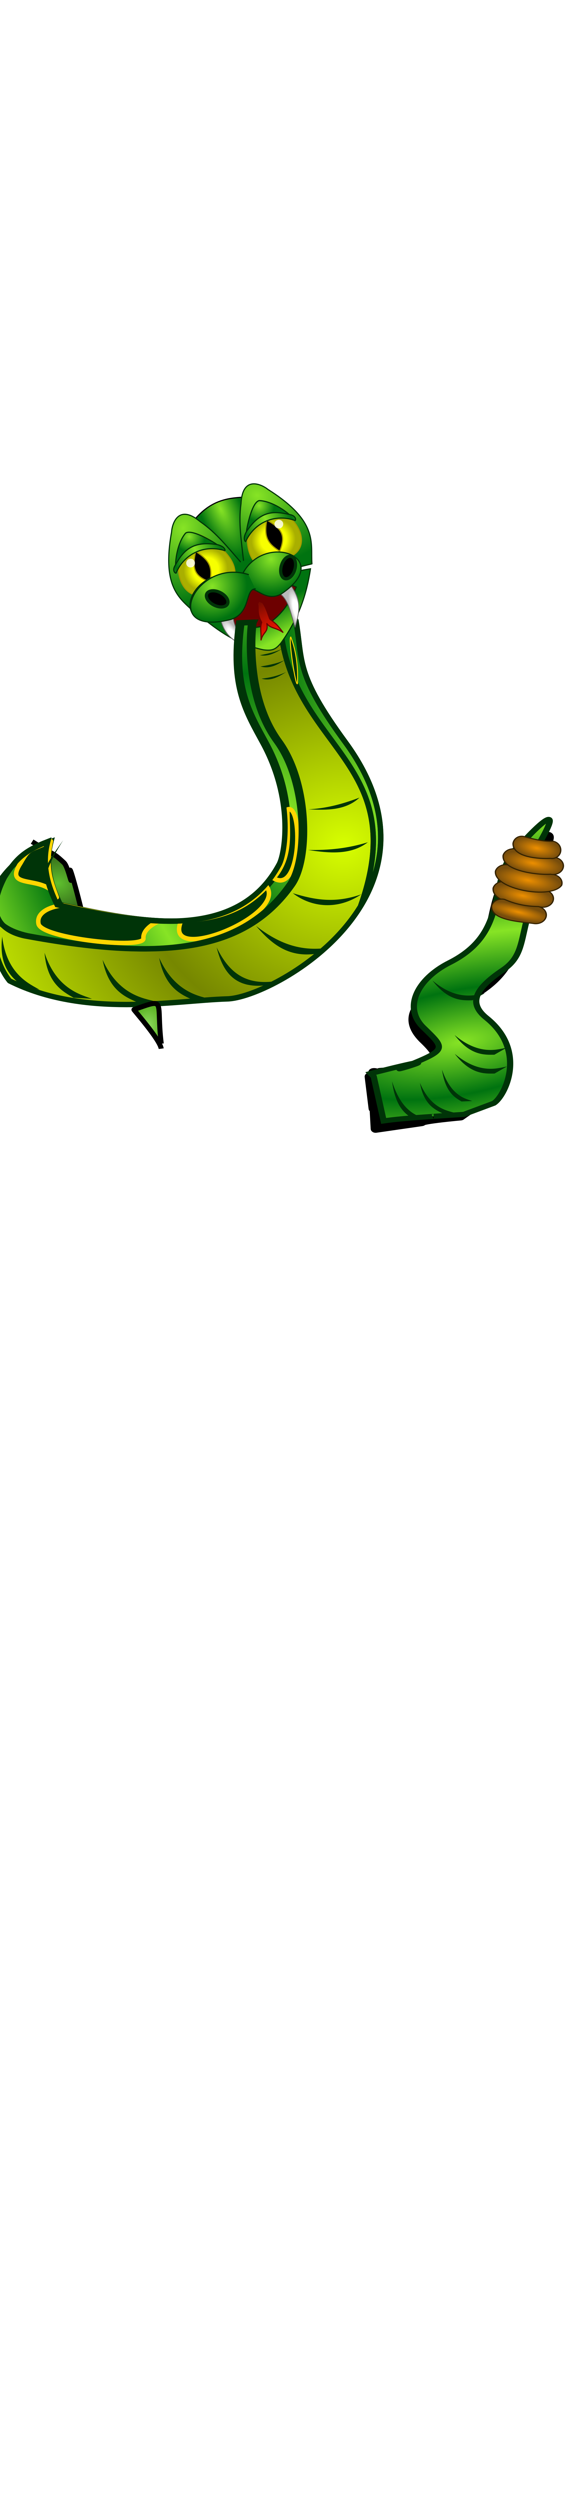 <svg id="female_pet19" class="pets" width="86" height="380" viewBox="202.715 584.407 113 380.048" preserveAspectRatio="xMidYMid meet" xmlns="http://www.w3.org/2000/svg"> <defs id="svgEditorDefs"> <path id="svgEditorClosePathDefs" class="lines" fill="black" style="stroke-width: 0px; stroke: none;"/> <radialGradient id="radialGradient4101" spreadMethod="reflect" gradientUnits="userSpaceOnUse" cy="207.82" cx="-550.14" gradientTransform="matrix(0.011, 0.039, -0.087, 0.023, 566.04, 668.486)" r="266.14"> <stop id="stop3774" style="stop-color:#87e425" offset="0"/> <stop id="stop3776" style="stop-color:#007310" offset="1"/> </radialGradient> <radialGradient id="radialGradient4117" gradientUnits="userSpaceOnUse" cy="170.74" cx="-2079.4" gradientTransform="matrix(1 0 0 .392 0 103.89)" r="70.03"> <stop id="stop4105" style="stop-color:#ed8f00" offset="0"/> <stop id="stop4107" style="stop-color:#774d0c" offset="1"/> </radialGradient> <radialGradient id="radialGradient4125" gradientUnits="userSpaceOnUse" cy="126.88" cx="-2078.6" gradientTransform="matrix(1 0 0 .382 0 78.403)" r="77.367"> <stop id="stop4105" style="stop-color:#ed8f00" offset="0"/> <stop id="stop4107" style="stop-color:#774d0c" offset="1"/> </radialGradient> <radialGradient id="radialGradient4109" gradientUnits="userSpaceOnUse" cy="216.69" cx="-2077.4" gradientTransform="matrix(1.197 .038 -.01 .308 410.92 228.84)" r="63.508"> <stop id="stop4105" style="stop-color:#ed8f00" offset="0"/> <stop id="stop4107" style="stop-color:#774d0c" offset="1"/> </radialGradient> <radialGradient id="radialGradient4133" gradientUnits="userSpaceOnUse" cy="-78.741" cx="-2079.8" gradientTransform="matrix(1 0 0 .397 0 -47.45)" r="70.03"> <stop id="stop4105" style="stop-color:#ed8f00" offset="0"/> <stop id="stop4107" style="stop-color:#774d0c" offset="1"/> </radialGradient> <radialGradient id="radialGradient4141" gradientUnits="userSpaceOnUse" cy="36.712" cx="-2081.5" gradientTransform="matrix(1 0 0 .499 0 18.405)" r="55.114"> <stop id="stop4105" style="stop-color:#ed8f00" offset="0"/> <stop id="stop4107" style="stop-color:#774d0c" offset="1"/> </radialGradient> <radialGradient id="radialGradient3920" spreadMethod="reflect" gradientUnits="userSpaceOnUse" cy="369.94" cx="-1004.2" gradientTransform="matrix(-0.077, -0.073, -0.083, 0.072, 163.004, 596.892)" r="372.56"> <stop id="stop3914" style="stop-color:#d7ff00" offset="0"/> <stop id="stop3916" style="stop-color:#768700" offset="1"/> </radialGradient> <linearGradient id="linearGradient4073" y2="265.38" gradientUnits="userSpaceOnUse" x2="-956.58" gradientTransform="matrix(0.107, 0, 0, -0.097, 382.119, 719.292)" y1="265.38" x1="-1148.5"> <stop id="stop-3" style="stop-color:#87e425" offset="0"/> <stop id="stop-4" style="stop-color:#007310" offset="1"/> </linearGradient> <radialGradient id="radialGradient3816" gradientUnits="userSpaceOnUse" cy="-264.99" cx="-916.83" gradientTransform="matrix(-0.246, 0.003, -0.006, -0.598, -1508.118, -339.779)" r="78.946"> <stop id="stop-1" style="stop-color:#87e425" offset="0"/> <stop id="stop-2" style="stop-color:#007310" offset="1"/> </radialGradient> <radialGradient id="radialGradient3808" gradientUnits="userSpaceOnUse" cy="-248.46" cx="-825.34" gradientTransform="matrix(-0.444, 0.44, -0.541, -0.545, -1745.269, 45.651)" r="97.536"> <stop id="stop-1" style="stop-color:#87e425" offset="0"/> <stop id="stop-2" style="stop-color:#007310" offset="1"/> </radialGradient> <radialGradient id="radialGradient3729" gradientUnits="userSpaceOnUse" cy="-181.48" cx="-822.48" gradientTransform="matrix(.808 .032 -.03 .763 -163.21 -13.245)" r="72.14"> <stop id="stop3723" style="stop-color:#f7ff00" offset="0"/> <stop id="stop3731" style="stop-color:#f7ff00" offset="0.58"/> <stop id="stop3725" style="stop-color:#a9af00" offset="1"/> </radialGradient> <filter id="filter-1" color-interpolation-filters="sRGB"> <feGaussianBlur id="feGaussianBlur-1" stdDeviation="0.708"/> </filter> <linearGradient id="linearGradient3862" y2="-16.033" gradientUnits="userSpaceOnUse" x2="-940.43" gradientTransform="matrix(0.358, 0, -0, 0.358, -952.748, -74.098)" y1="65.246" x1="-934.41"> <stop id="stop-1" style="stop-color:#87e425" offset="0"/> <stop id="stop-2" style="stop-color:#007310" offset="1"/> </linearGradient> <radialGradient id="radialGradient3878" gradientUnits="userSpaceOnUse" cy="10.32" cx="-1028.7" gradientTransform="matrix(-0.277, -0.033, -0.108, 0.899, -1537.563, -111.427)" r="22.495"> <stop id="stop3866" style="stop-color:#ffffff" offset="0"/> <stop id="stop3874" style="stop-color:#ffffff" offset="0.5"/> <stop id="stop3868" style="stop-color:#b9b9b9" offset="1"/> </radialGradient> <radialGradient id="radialGradient3872" gradientUnits="userSpaceOnUse" cy="10.32" cx="-1028.7" gradientTransform="matrix(0.277, -0.033, 0.108, 0.899, -1034.379, -111.427)" r="22.495"> <stop id="stop3866" style="stop-color:#ffffff" offset="0"/> <stop id="stop3874" style="stop-color:#ffffff" offset="0.5"/> <stop id="stop3868" style="stop-color:#b9b9b9" offset="1"/> </radialGradient> <radialGradient id="radialGradient3838" gradientUnits="userSpaceOnUse" cy="-248.46" cx="-825.34" gradientTransform="matrix(0.444, 0.44, 0.541, -0.545, -819.438, 45.651)" r="97.536"> <stop id="stop-1" style="stop-color:#87e425" offset="0"/> <stop id="stop-2" style="stop-color:#007310" offset="1"/> </radialGradient> <radialGradient id="radialGradient3850" gradientUnits="userSpaceOnUse" cy="-689.89" cx="-1016.8" gradientTransform="matrix(-0.003, 0.183, -0.183, -0.004, -1385.894, 61.167)" r="177.23"> <stop id="stop-1" style="stop-color:#87e425" offset="0"/> <stop id="stop-2" style="stop-color:#007310" offset="1"/> </radialGradient> <radialGradient id="radialGradient3792" gradientUnits="userSpaceOnUse" cy="-278.17" cx="-826.32" gradientTransform="matrix(-0.152, 0.164, -0.157, -0.146, -1415.871, -77.679)" r="66.758"> <stop id="stop-1" style="stop-color:#87e425" offset="0"/> <stop id="stop-2" style="stop-color:#007310" offset="1"/> </radialGradient> <radialGradient id="radialGradient3846" gradientUnits="userSpaceOnUse" cy="-184.75" cx="-944.99" gradientTransform="matrix(-0.185, 0.009, -0.008, -0.179, -1493.776, -145.581)" r="177.23"> <stop id="stop-1" style="stop-color:#87e425" offset="0"/> <stop id="stop-2" style="stop-color:#007310" offset="1"/> </radialGradient> <linearGradient id="linearGradient3800" y2="-238.64" spreadMethod="reflect" gradientUnits="userSpaceOnUse" x2="-755.67" gradientTransform="matrix(0.358, 0, 0, 0.358, -952.747, -74.099)" y1="-239.79" x1="-820.42"> <stop id="stop-1" style="stop-color:#87e425" offset="0"/> <stop id="stop-2" style="stop-color:#007310" offset="1"/> </linearGradient> <radialGradient id="radialGradient3822" gradientUnits="userSpaceOnUse" cy="-278.17" cx="-826.32" gradientTransform="matrix(0.152, 0.164, 0.157, -0.146, -1148.938, -77.679)" r="66.758"> <stop id="stop-1" style="stop-color:#87e425" offset="0"/> <stop id="stop-2" style="stop-color:#007310" offset="1"/> </radialGradient> <linearGradient id="linearGradient3824" y2="-238.64" spreadMethod="reflect" gradientUnits="userSpaceOnUse" x2="-755.67" gradientTransform="matrix(-0.358, 0, -0, 0.358, -1612.07, -74.099)" y1="-239.79" x1="-820.42"> <stop id="stop-1" style="stop-color:#87e425" offset="0"/> <stop id="stop-2" style="stop-color:#007310" offset="1"/> </linearGradient> <linearGradient id="linearGradient3786" y2="107.58" gradientUnits="userSpaceOnUse" x2="112.59" y1="144.24" x1="112.59" gradientTransform="matrix(1, 0, 0, 1, -1397.549, -198.609)"> <stop id="stop3782" style="stop-color:#ff1700" offset="0"/> <stop id="stop3784" style="stop-color:#700a00" offset="1"/> </linearGradient> <radialGradient id="radialGradient4053" spreadMethod="reflect" gradientUnits="userSpaceOnUse" cy="361.61" cx="-974.55" gradientTransform="matrix(0.053, -0.017, -0.035, -0.092, 269.76, 709.651)" r="294.09"> <stop id="stop-3" style="stop-color:#87e425" offset="0"/> <stop id="stop-4" style="stop-color:#007310" offset="1"/> </radialGradient> <radialGradient id="gradient-0" gradientUnits="userSpaceOnUse" cx="259.551" cy="741.482" r="6.174" gradientTransform="matrix(1.027, 0, 0, 0.885, -52.045, 44.814)"> <stop offset="0" style="stop-color: rgba(95, 192, 46, 1)"/> <stop offset="1" style="stop-color: rgba(54, 110, 26, 1)"/> </radialGradient> <radialGradient id="gradient-2" gradientUnits="userSpaceOnUse" cx="232.722" cy="728.53" r="2.76" gradientTransform="matrix(1.049, 0, -0.193, 1.434, 129.078, -314.699)"> <stop offset="0" style="stop-color: rgba(146, 222, 99, 1)"/> <stop offset="1" style="stop-color: rgba(93, 181, 38, 1)"/> </radialGradient> </defs> <rect id="svgEditorBackground" x="202.715" y="584.431" width="86.593" height="115.809" style="fill: none; stroke: none;"/> <path d="M 208.111 693.608 C 213.318 695.909 212.261 694.936 215.015 696.813 C 216.102 697.555 217.752 702.695 216.53 698.448 C 215.794 695.891 221.132 708.316 220.773 708.182 C 219.186 707.592 216.22 705.444 216.22 705.444" style="stroke: rgb(0, 0, 0); fill: url(#gradient-0);" transform="matrix(0.989, 0.149, -0.149, 0.989, 106.67, -24.106)"/> <g transform="matrix(1, 0, 0, 1, -1.014, -16.336)"> <rect id="rect-1" x="202.715" y="584.431" width="86.593" height="115.809" style="fill: none; stroke: none;"/> <g transform="matrix(0.067, 0, 0, 0.043, 204.613, 627.378)"/> <g transform="matrix(1.158, 0, 0, 0.955, -331.68, 126.792)"> <g id="g4347" style="stroke-linejoin:round;stroke:#000000;stroke-linecap:round;stroke-width:22.344;fill:#000000" transform="matrix(0.076, 0, 0, 0.076, 393.332, 707.585)"> <path id="path4227" style="stroke-linejoin:round;stroke:#000000;stroke-linecap:round;stroke-width:22.344;fill:#000000" d="M 1758.219 -649.526 C 1769.195 -650.917 1750.237 -653.527 1758.297 -648.871 C 1802.065 -623.584 1800.167 -574.645 1874.996 -605.881 C 1962.701 -648.874 1927.396 -721.608 1880.128 -777.455 C 1831.632 -832.006 1855.09 -864.131 1928.801 -909.141 C 2053.98 -985.574 2021.146 -1102.761 2064.431 -1196.291 C 2077.473 -1222.002 2088.439 -1234.688 2103.54 -1250.582 C 2112.254 -1262.422 2198.028 -1371.212 2128.939 -1229.526 C 2121.045 -1214.275 2119.784 -1189.866 2110.726 -1185.544 C 2092.891 -1128.905 2097.987 -1080.084 2087.535 -1029.034 C 2074.787 -966.76 2047.174 -928.824 2007.065 -896.104 C 1942.35 -843.314 1971.92 -797.129 2012.631 -757.514 C 2105.579 -667.077 2044.223 -603.34 2019.083 -584.36 L 1954.767 -529.641 C 1954.767 -529.641 1866.428 -520.129 1866.428 -514.009 L 1761.791 -495.681 L 1758.1 -576.336 L 1758.219 -649.526 Z"/> <path id="path4217" style="stroke-linejoin:round;stroke:#000000;stroke-linecap:round;stroke-width:22.344;fill:#000000" d="M 1771.726 -651.81 C 1842.303 -660.752 1728.928 -595.061 1817.538 -632.049 C 1905.243 -675.042 1921.188 -681.943 1873.919 -737.79 C 1825.423 -792.341 1845.86 -842.78 1919.571 -887.79 C 2044.751 -964.223 2011.917 -1081.411 2055.201 -1174.94 C 2068.243 -1200.651 2079.21 -1213.337 2094.31 -1229.231 C 2103.025 -1241.072 2188.798 -1349.861 2119.71 -1208.175 C 2111.816 -1192.924 2110.555 -1168.516 2101.496 -1164.193 C 2083.661 -1107.554 2088.757 -1058.734 2078.305 -1007.683 C 2065.557 -945.409 2037.944 -907.473 1997.835 -874.753 C 1933.12 -821.964 1973.791 -784.64 2003.402 -736.163 C 2063.119 -638.401 2065.803 -693.688 2049.726 -663.72 L 1978.764 -552.602 L 1907.578 -534.68 L 1807.165 -509.399 L 1784.889 -520.024 C 1784.889 -525.02 1757.01 -551.809 1757.01 -551.266 L 1753.202 -588.529 L 1748.04 -639.043 C 1774.31 -606.451 1771.726 -651.81 1771.726 -651.81 Z"/> </g> <path id="path2826" style="stroke:#003408;stroke-width:1.074;fill:url(#radialGradient4101)" d="M 526.374 658.359 C 544.381 652.84 526.125 659.467 532.888 656.644 C 539.582 653.363 539.193 653.122 535.585 648.86 C 531.884 644.697 534.366 638.611 539.991 635.176 C 549.545 629.342 547.039 620.399 550.342 613.26 C 551.338 611.298 552.175 610.33 553.327 609.116 C 553.992 608.213 560.539 599.91 555.266 610.723 C 554.663 611.887 554.567 613.75 553.876 614.08 C 552.515 618.403 554.056 622.688 553.259 626.584 C 552.286 631.337 552.253 634.233 549.192 636.73 C 544.253 640.759 543.282 643.725 546.389 646.748 C 553.483 653.65 549.561 663.127 547.642 664.575 L 542.48 666.907 L 537.278 667.313 C 537.79 667.313 532.33 667.637 528.616 668.275 L 526.899 658.996 L 526.374 658.359 Z"/> <g id="g3661" style="stroke-linejoin:round;stroke:#342200;stroke-linecap:round;stroke-width:3;fill:#856618" transform="matrix(0.074, 0.019, -0.019, 0.074, 709.762, 648.049)"> <path id="rect3649" style="stroke-linejoin:round;stroke:#342200;stroke-linecap:round;stroke-width:3;fill:url(#radialGradient4117)" d="M -2125.7 143.44 L -2033.173 143.44 C -2020.072 143.44 -2009.526 153.987 -2009.526 167.087 C -2009.526 180.188 -2020.073 190.734 -2033.173 190.734 C -2061.668 199.483 -2142.763 208.152 -2149.343 167.087 C -2149.343 153.986 -2138.796 143.44 -2125.696 143.44 L -2125.7 143.44 Z"/> <path id="rect3655" style="stroke-linejoin:round;stroke:#342200;stroke-linecap:round;stroke-width:3;fill:url(#radialGradient4125)" d="M -2132.2 97.445 L -2025 97.445 C -2011.903 97.445 -2001.359 107.989 -2001.359 121.086 C -2013.772 165.619 -2147.929 170.427 -2155.839 121.086 C -2155.839 107.989 -2145.295 97.445 -2132.198 97.445 L -2132.2 97.445 Z"/> <path id="rect3647" style="stroke-linejoin:round;stroke:#342200;stroke-linecap:round;stroke-width:3;fill:url(#radialGradient4109)" d="M -2116.9 190.72 C -2091.244 197.177 -2064.9 197.32 -2037.824 190.72 C -2024.608 190.72 -2013.968 201.36 -2013.968 214.576 C -2013.968 227.792 -2024.608 238.432 -2037.824 238.432 C -2066.829 240.916 -2134.344 254.545 -2140.754 214.576 C -2140.754 201.36 -2130.114 190.72 -2116.898 190.72 L -2116.9 190.72 Z"/> <path id="rect3659" style="stroke-linejoin:round;stroke:#342200;stroke-linecap:round;stroke-width:3;fill:url(#radialGradient4133)" transform="scale(1,-1)" d="M -2033.6 -98.326 C -2020.5 -98.326 -2009.953 -87.779 -2009.953 -74.679 C -2009.953 -61.578 -2020.5 -51.032 -2033.6 -51.032 L -2126.127 -51.032 C -2139.228 -51.032 -2149.774 -61.579 -2149.774 -74.679 C -2143.142 -116.616 -2062.397 -108.386 -2033.604 -98.326 L -2033.6 -98.326 Z"/> <path id="rect3657" style="stroke-linejoin:round;stroke:#342200;stroke-linecap:round;stroke-width:3;fill:url(#radialGradient4141)" d="M -2044.2 56.293 C -2032.78 55.666 -2024.954 44.695 -2026.652 31.695 C -2028.35 18.695 -2038.911 8.734 -2050.331 9.361 C -2067.983 14.771 -2086.079 15.313 -2118.659 13.113 C -2130.079 13.74 -2137.905 24.711 -2136.207 37.711 C -2126.845 75.615 -2066.354 63.704 -2044.201 56.293 L -2044.2 56.293 Z"/> </g> </g> <path id="path2820" style="stroke-linejoin: round; stroke: rgb(0, 52, 8); stroke-linecap: round; stroke-width: 1.074; fill: url(#radialGradient3920);" d="M 219.239 741.751 C 217.807 733.465 219.393 731.153 209.321 717.401 C 186.969 686.88 223.999 666.348 232.988 666.173 C 243.651 665.841 261.541 662.305 276.504 669.777 C 281.47 675.868 282.646 691.984 268.232 697.579 C 269.433 692.95 268.262 688.884 266.353 684.989 C 249.997 681.331 230.262 677.402 221.88 693.16 C 220.69 695.682 219.111 706.098 225.156 717.245 C 228.521 723.447 231.807 728.506 230.028 741.278 L 219.239 741.752 L 219.239 741.751 Z" transform="matrix(-1, 0, 0, -1, 482.145, 1406.801)"/> <path id="path3668" style="stroke: rgb(0, 52, 8); stroke-width: 1.074; fill: url(#linearGradient4073);" d="M 276.671 722.063 C 275.238 713.778 276.825 711.466 266.752 697.713 C 257.284 684.786 258.501 673.626 263.721 665.05 C 253.31 694.404 278.188 696.492 279.869 721.922 L 276.671 722.062 L 276.671 722.063 Z" transform="matrix(-1, 0, 0, -1, 539.576, 1387.113)"/> <path id="path4185" style="stroke: rgb(0, 52, 8); stroke-width: 1.074; fill: none;" d="M 276.671 722.063 C 275.238 713.778 276.825 711.466 266.752 697.713 C 257.284 684.786 258.501 673.626 263.721 665.05 C 253.31 694.404 278.188 696.492 279.869 721.922 L 276.671 722.062 L 276.671 722.063 Z" transform="matrix(-1, 0, 0, -1, 539.576, 1387.113)"/> <g transform="matrix(0.195, -0.086, 0.086, 0.195, 513.485, 568.539)"> <title id="title3778">Rattlesnake Green</title> <path id="path3637" style="stroke-linejoin:round;stroke:#000000;stroke-linecap:round;stroke-width:1.074;fill:url(#radialGradient3816)" d="M -1308.729 -184.295 C -1285.249 -196.282 -1269.132 -190.599 -1253.273 -184.295 L -1278.666 -109.867 L -1292.53 -110.889 L -1308.729 -184.295 Z"/> <path id="path4181" style="stroke-linejoin:round;stroke:#ffd600;stroke-linecap:round;stroke-width:.895;fill:#003408" d="M -1311.143 -51.269 C -1300.149 -46.417 -1323.86 -8.656 -1329.371 -11.024 C -1324.397 -18.154 -1314.502 -36.794 -1311.143 -51.269 Z"/> <path id="path2830" style="stroke-linejoin:round;stroke:#003408;stroke-linecap:round;stroke-width:1.074;fill:url(#radialGradient3808)" d="M -1282.469 -113.135 L -1223.293 -102.62 C -1216.767 -120.92 -1201.242 -136.08 -1232.939 -183.107 C -1235.493 -188.289 -1248.973 -206.214 -1261.478 -181.012 C -1271.119 -165.431 -1275.384 -148.297 -1280.786 -131.491"/> <g id="g3749" transform="matrix(0.358, 0, 0, 0.358, -952.748, -74.099)"> <path id="path2832" style="stroke:#a69a00;stroke-width:3;fill:url(#radialGradient3729)" d="M -885.62 -132.06 C -919.027 -186.431 -845.201 -282.59 -816.113 -286.67 C -732.452 -219.188 -732.971 -125.01 -796.276 -119.91 L -885.62 -132.056 L -885.62 -132.06 Z"/> <path id="path3610" style="stroke-linejoin:round;stroke:#a69a00;stroke-linecap:round;stroke-width:3;fill:#000000" d="M -817.78 -232.54 C -843.848 -193.176 -839.702 -174.781 -819.766 -143.993 C -788.982 -173.897 -789.291 -194.252 -817.78 -232.54 Z"/> <path id="path3733" style="opacity: 0.9; fill: rgb(255, 255, 255); filter: url(#filter-1);" d="M -835.19 -198.34 C -835.19 -189.898 -841.03 -183.055 -848.233 -183.055 C -855.437 -183.055 -861.276 -189.898 -861.276 -198.34 C -861.276 -206.782 -855.436 -213.625 -848.233 -213.625 C -841.029 -213.625 -835.19 -206.781 -835.19 -198.34 Z" transform="matrix(.883 0 0 .745 -44.131 -62.033)"/> </g> <path id="path4151" style="stroke-linejoin:round;stroke:#ffd600;stroke-linecap:round;stroke-width:.895;fill:#003408" d="M -1269.139 -47.889 C -1269.971 -32.235 -1274.592 -18.509 -1281.006 -5.477 C -1284.138 -2.315 -1271.781 -47.777 -1269.139 -47.889 Z"/> <path id="path3639" style="stroke:#003408;stroke-width:1.074;fill:url(#linearGradient3862)" d="M -1338.354 -99.068 C -1328.94 -80.537 -1318.4 -62.343 -1297.492 -47.26 C -1289.775 -42.559 -1286.439 -43.22 -1279.687 -46.53 C -1255.366 -60.864 -1239.56 -78.153 -1226.421 -98.921 C -1262.591 -108.479 -1299.85 -108.966 -1338.351 -99.067 L -1338.354 -99.068 Z"/> <path id="path3641" style="stroke:#003408;stroke-width:1.074;fill:#6d0000" d="M -1323.294 -89.549 C -1312.516 -78.319 -1304.203 -69.627 -1285.949 -67.331 C -1271.585 -69.565 -1258.846 -75.507 -1245.497 -88.613 C -1269.772 -115.691 -1300.178 -108.087 -1323.294 -89.549 Z"/> <path id="path3876" style="stroke-linejoin:round;stroke:#636363;stroke-linecap:round;stroke-width:.716;fill:url(#radialGradient3878)" d="M -1249.639 -92.209 L -1263.941 -92.209 C -1256.135 -82.051 -1260.196 -69.594 -1261.752 -54.703 C -1250.692 -67.721 -1246.306 -75.681 -1249.639 -92.209 Z"/> <path id="path3643" style="stroke-linejoin:round;stroke:#636363;stroke-linecap:round;stroke-width:.716;fill:url(#radialGradient3872)" d="M -1322.288 -92.209 L -1307.986 -92.209 C -1315.791 -82.051 -1311.731 -69.594 -1310.175 -54.703 C -1321.235 -67.721 -1325.621 -75.681 -1322.288 -92.209 Z"/> <path id="path3836" style="stroke-linejoin:round;stroke:#003408;stroke-linecap:round;stroke-width:1.074;fill:url(#radialGradient3838)" d="M -1282.239 -113.135 L -1341.412 -102.62 C -1347.937 -120.92 -1363.463 -136.08 -1331.765 -183.107 C -1329.211 -188.289 -1315.731 -206.214 -1303.226 -181.012 C -1293.585 -165.431 -1289.32 -148.297 -1283.918 -131.491"/> <g id="g3826" transform="matrix(-0.358, 0, 0, 0.358, -1611.158, -74.099)"> <path id="path3828" style="stroke:#a69a00;stroke-width:3;fill:url(#radialGradient3729)" d="M -885.62 -132.06 C -919.027 -186.431 -845.201 -282.59 -816.113 -286.67 C -732.452 -219.188 -732.971 -125.01 -796.276 -119.91 L -885.62 -132.056 L -885.62 -132.06 Z"/> <path id="path3830" style="stroke-linejoin:round;stroke:#a69a00;stroke-linecap:round;stroke-width:3;fill:#000000" d="M -817.78 -232.54 C -843.848 -193.176 -839.702 -174.781 -819.766 -143.993 C -788.982 -173.897 -789.291 -194.252 -817.78 -232.54 Z"/> <path id="path3832" style="opacity: 0.9; fill: rgb(255, 255, 255); filter: url(#filter-1);" d="M -835.19 -198.34 C -835.19 -189.898 -841.03 -183.055 -848.233 -183.055 C -855.437 -183.055 -861.276 -189.898 -861.276 -198.34 C -861.276 -206.782 -855.436 -213.625 -848.233 -213.625 C -841.029 -213.625 -835.19 -206.781 -835.19 -198.34 Z" transform="matrix(.883 0 0 .745 -44.131 -62.033)"/> </g> <path id="path2828" style="stroke-linejoin: round; stroke: rgb(0, 52, 8); stroke-linecap: round; stroke-width: 1.074; fill: url(#radialGradient3850);" d="M -1315.131 -128.844 C -1343.19 -128.854 -1363.828 -96.779 -1317.442 -88.494 C -1299.64 -86.638 -1296.931 -107.644 -1288.649 -104.378 L -1288.536 -104.346 C -1280.224 -107.057 -1278.621 -86.624 -1260.689 -88.493 C -1200.152 -99.305 -1253.776 -150.625 -1289.065 -118.277 C -1297.315 -125.843 -1306.568 -128.839 -1315.13 -128.843 L -1315.131 -128.844 Z"/> <path id="path2834" style="stroke:#003408;stroke-width:1.074;fill:url(#radialGradient3792)" d="M -1270.069 -149.278 C -1271.362 -150.591 -1252.551 -178.818 -1244.583 -176.78 C -1231.148 -170.346 -1220.678 -148.734 -1223.018 -148.567 C -1234.305 -160.478 -1253.96 -164.26 -1270.069 -149.278 Z"/> <path id="path3848" style="stroke-linejoin:round;stroke:#003408;stroke-linecap:round;stroke-width:1.074;fill:url(#radialGradient3846)" d="M -1281.919 -117.532 C -1291.229 -125.631 -1301.667 -128.84 -1311.326 -128.844 L -1311.326 -128.844 C -1342.979 -128.855 -1366.259 -94.515 -1313.933 -85.645 C -1293.851 -83.658 -1290.795 -106.147 -1281.453 -102.651"/> <path id="path3612" style="stroke-linejoin:round;stroke:#003408;stroke-linecap:round;stroke-width:3;fill:#000000" d="M -1238.537 -108.118 C -1238.537 -99.804 -1244.009 -94.608 -1248.387 -98.765 C -1250.419 -100.694 -1251.671 -104.26 -1251.671 -108.118 C -1251.671 -116.432 -1246.198 -121.628 -1241.82 -117.471 C -1239.788 -115.542 -1238.537 -111.976 -1238.537 -108.118 Z" transform="matrix(0.767, 0.642, -0.642, 0.767, -359.571, 773.815)"/> <path id="path3626" style="stroke-linejoin:round;stroke:#003408;stroke-linecap:round;stroke-width:3;fill:#000000" d="M -1311.466 -108.118 C -1311.466 -116.432 -1316.939 -121.628 -1321.317 -117.471 C -1323.349 -115.542 -1324.601 -111.976 -1324.601 -108.118 C -1324.601 -99.804 -1319.128 -94.608 -1314.75 -98.765 C -1312.718 -100.694 -1311.466 -104.26 -1311.466 -108.118 Z" transform="matrix(-0.767, 0.642, -0.642, -0.767, -2398.262, 654.776)"/> <path id="path3719" style="stroke:#003408;stroke-width:1.074;fill:url(#linearGradient3800)" d="M -1271.879 -146.807 C -1272.366 -147.254 -1273.185 -150.821 -1267.096 -155.251 C -1247.962 -167.315 -1236.805 -163.192 -1223.72 -153.289 C -1218.671 -149.926 -1220.384 -146.171 -1221.361 -146.097 C -1233.48 -157.997 -1254.583 -161.775 -1271.879 -146.807 Z"/> <path id="path3818" style="stroke:#003408;stroke-width:1.074;fill:url(#radialGradient3822)" d="M -1294.739 -149.278 C -1293.446 -150.591 -1312.257 -178.818 -1320.225 -176.78 C -1333.66 -170.346 -1344.13 -148.734 -1341.79 -148.567 C -1330.503 -160.478 -1310.848 -164.26 -1294.739 -149.278 Z"/> <path id="path3820" style="stroke:#003408;stroke-width:1.074;fill:url(#linearGradient3824)" d="M -1292.929 -146.807 C -1292.442 -147.254 -1291.623 -150.821 -1297.711 -155.251 C -1316.845 -167.315 -1328.002 -163.192 -1341.087 -153.289 C -1346.135 -149.926 -1344.424 -146.171 -1343.446 -146.097 C -1331.327 -157.997 -1310.224 -161.775 -1292.928 -146.807 L -1292.929 -146.807 Z"/> <path id="path3922" style="fill:#003408" d="M -1306.245 -34.049 C -1297.336 -31.772 -1289.016 -30.077 -1282.614 -30.437 C -1291.181 -29.079 -1299.574 -28.367 -1306.245 -34.049 Z"/> <path id="path3952" style="fill:#003408" d="M -1302.494 -43.969 C -1293.864 -41.958 -1286.399 -40.709 -1280.381 -41.114 C -1288.397 -40.041 -1296.251 -39.478 -1302.494 -43.969 Z"/> <path id="path3954" style="fill:#003408" d="M -1309.966 -23.249 C -1302.292 -20.853 -1294.593 -19.387 -1286.335 -19.637 C -1294.902 -18.279 -1303.295 -17.567 -1309.966 -23.249 Z"/> <path id="path4187" style="stroke-linejoin:round;stroke:#6d0000;stroke-linecap:round;stroke-width:1.074;fill:url(#linearGradient3786)" d="M -1285.209 -88.759 C -1284.957 -85.854 -1289.753 -81.216 -1288.562 -71.482 C -1292.216 -67.472 -1292.309 -64.012 -1295.797 -56.615 C -1290.829 -62.92 -1286.616 -60.164 -1284.589 -68.477 C -1283.187 -62.601 -1278.503 -61.929 -1274.117 -54.906 C -1276.141 -63.41 -1276.175 -63.654 -1280.37 -71.312 C -1280.146 -75.636 -1279.186 -82.766 -1280.307 -87.867 C -1283.787 -92.208 -1283.075 -90.177 -1285.208 -88.759 L -1285.209 -88.759 Z"/> </g> <path id="path3670" style="stroke: rgb(0, 52, 8); stroke-width: 1.074; fill: url(#radialGradient4053);" d="M 204.582 678.241 C 214.142 664.609 230.682 663.021 257.558 668.014 C 264.987 669.687 265.812 673.914 263.488 678.426 C 261.339 681.832 257.905 684.878 252.911 686.816 C 254.112 682.189 252.94 678.12 251.03 674.226 C 234.676 670.567 214.941 666.639 206.56 682.397 C 205.369 684.92 203.79 695.336 209.836 706.481 C 213.199 712.684 216.487 717.745 214.707 730.514 L 212.284 730.622 C 212.403 730.387 214.116 716.335 207.189 706.87 C 201.155 698.625 200.955 683.413 204.582 678.241 Z" transform="matrix(-1, 0, 0, -1, 466.824, 1396.039)"/> <path id="path4163" style="stroke-linejoin: round; stroke: rgb(255, 214, 0); stroke-linecap: round; stroke-width: 0.895; fill: rgb(0, 52, 8);" d="M 206.952 709.127 C 209.288 713.929 217.849 710.339 214.203 715.959 C 212.454 719.036 212.566 718.33 208.126 720.333 C 209.348 714.996 208.037 712.126 206.952 709.127 Z" transform="matrix(-1, 0, 0, -1, 422.047, 1429.46)"/> <path id="path4161" style="stroke-linejoin: round; stroke: rgb(255, 214, 0); stroke-linecap: round; stroke-width: 0.895; fill: rgb(0, 52, 8);" d="M 211.382 726.349 C 212.69 725.769 214.693 724.54 214.552 722.852 C 214.371 720.652 234.923 722.808 235.531 725.755 C 236.198 728.996 230.444 729.641 230.304 729.412 C 224.153 728.084 218.094 726.784 211.382 726.349 Z" transform="matrix(-1, 0, 0, -1, 446.967, 1451.404)"/> <path id="path4159" style="stroke-linejoin: round; stroke: rgb(255, 214, 0); stroke-linecap: round; stroke-width: 0.895; fill: rgb(0, 52, 8);" d="M 240.012 728.683 C 242.985 725.61 247.308 722.223 257.108 721.845 C 261.011 712.688 235.852 722.963 240.012 728.683 Z" transform="matrix(-1, 0, 0, -1, 497.067, 1446.878)"/> <path id="path4157" style="stroke-linejoin: round; stroke: rgb(255, 214, 0); stroke-linecap: round; stroke-width: 0.895; fill: rgb(0, 52, 8);" d="M 260.421 716.879 C 260.471 712.573 259.422 707.556 263.205 703.162 C 257.505 699.67 257.339 718.277 260.421 716.879 Z" transform="matrix(-1, 0, 0, -1, 521.63, 1419.679)"/> <path id="path4153" style="stroke: rgb(0, 52, 8); stroke-width: 1.074; fill: none;" d="M 205.283 678.241 C 214.843 664.609 231.383 663.021 258.259 668.014 C 265.688 669.687 264.568 675.211 262.244 679.723 C 260.095 683.129 258.606 684.878 253.612 686.816 C 254.813 682.189 253.641 678.12 251.731 674.226 C 235.377 670.567 215.642 666.639 207.261 682.397 C 206.07 684.92 204.491 695.336 210.537 706.481 C 213.9 712.684 217.188 717.745 215.408 730.514 L 212.985 730.622 C 213.104 730.387 214.817 716.335 207.89 706.87 C 201.856 698.625 201.656 683.413 205.283 678.241 Z" transform="matrix(-1, 0, 0, -1, 466.877, 1396.039)"/> <path id="path3962" style="fill: rgb(0, 52, 8);" d="M 265.397 702.84 C 269.04 701.452 272.272 700.661 275.633 700.5 C 271.811 700.282 268.092 700.316 265.397 702.84 Z" transform="matrix(-1, 0, 0, -1, 541.03, 1403.257)"/> <path id="path3964" style="fill: rgb(0, 52, 8);" d="M 265.339 711.368 C 269.489 710.102 273.146 709.764 277.301 709.826 C 272.98 709.16 268.741 708.791 265.339 711.368 Z" transform="matrix(-1, 0, 0, -1, 542.64, 1420.707)"/> <path id="path3966" style="fill: rgb(0, 52, 8);" d="M 262.292 721.688 C 267.509 719.85 271.536 720.539 276.002 721.907 C 272.254 719.035 267.015 718.495 262.292 721.688 Z" transform="matrix(-1, 0, 0, -1, 538.294, 1441.421)"/> <path id="path3968" style="fill: rgb(0, 52, 8);" d="M 268.717 731.749 C 264.649 728.603 260.447 726.682 254.929 727.305 C 255.142 727.102 255.746 726.507 255.962 726.308 C 262.077 725.149 265.509 728.071 268.717 731.749 Z" transform="matrix(-1, 0, 0, -1, 523.646, 1457.8)"/> <path id="path3970" style="fill: rgb(0, 52, 8);" d="M 259.263 738.005 C 256.96 733.351 253.788 730.204 247.059 731.328 C 247.456 731.1 248.196 730.766 248.584 730.554 C 255.578 729.436 258.005 733.04 259.263 738.005 Z" transform="matrix(-1, 0, 0, -1, 506.322, 1468.354)"/> <path id="path3972" style="fill: rgb(0, 52, 8);" d="M 246.002 740.834 C 242.772 733.666 237.593 733.14 235.561 732.539 C 236.205 732.531 238.594 732.44 239.246 732.425 C 241.531 733.472 244.842 734.815 246.002 740.834 Z" transform="matrix(-1, 0, 0, -1, 481.563, 1473.259)"/> <path id="path4034" style="fill: rgb(0, 52, 8);" d="M 234.689 741.23 C 231.459 734.061 226.283 733.535 224.25 732.936 C 224.894 732.927 227.284 732.835 227.935 732.82 C 230.22 733.866 233.53 735.211 234.689 741.23 Z" transform="matrix(-1, 0, 0, -1, 458.939, 1474.05)"/> <path id="path4036" style="fill: rgb(0, 52, 8);" d="M 222.127 740.613 C 219.691 733.189 214.598 732.202 212.639 731.423 C 213.28 731.473 215.668 731.595 216.319 731.638 C 218.479 732.884 221.627 734.518 222.127 740.613 Z" transform="matrix(-1, 0, 0, -1, 434.766, 1472.036)"/> <path id="path4038" style="fill: rgb(0, 52, 8);" d="M 211.512 738.798 C 210.619 731.096 205.812 729.274 204.045 728.18 C 204.664 728.337 206.987 728.855 207.616 729.006 C 209.489 730.594 212.252 732.725 211.51 738.798 L 211.512 738.798 Z" transform="matrix(-1, 0, 0, -1, 415.679, 1466.978)"/> <path id="path-2" style="fill: rgb(0, 52, 8);" d="M 303.777 756.33 C 301.272 750.205 297.258 749.755 295.681 749.243 C 296.18 749.236 298.034 749.157 298.538 749.144 C 300.311 750.037 302.878 751.187 303.777 756.33 Z" transform="matrix(-0.886, 0.463, -0.463, -0.886, 914.002, 1281.055)"/> <path id="path-3" style="fill: rgb(0, 52, 8);" d="M 288.76 764.636 C 286.711 758.218 283.429 757.747 282.139 757.211 C 282.548 757.203 284.064 757.122 284.476 757.108 C 285.926 758.045 288.025 759.248 288.76 764.636 Z" transform="matrix(-1, 0, 0, -1, 570.899, 1521.744)"/> <path id="path-4" style="fill: rgb(0, 52, 8);" d="M 294.634 763.462 C 292.495 758.296 289.067 757.917 287.72 757.485 C 288.147 757.479 289.73 757.412 290.161 757.401 C 291.674 758.155 293.867 759.124 294.634 763.462 Z" transform="matrix(-1, 0, 0, -1, 582.354, 1520.863)"/> <path id="path-5" style="fill: rgb(0, 52, 8);" d="M 298.159 761.112 C 296.293 755.695 293.301 755.298 292.126 754.846 C 292.498 754.839 293.88 754.769 294.255 754.758 C 295.576 755.548 297.49 756.564 298.159 761.112 Z" transform="matrix(-1, 0, 0, -1, 590.285, 1515.87)"/> <path id="path-6" style="fill: rgb(0, 52, 8);" d="M 303.743 752.57 C 301.238 746.445 297.224 745.995 295.647 745.483 C 296.146 745.476 298 745.397 298.504 745.384 C 300.277 746.277 302.844 747.427 303.743 752.57 Z" transform="matrix(-0.886, 0.463, -0.463, -0.886, 912.196, 1273.978)"/> <path id="path-7" style="fill: rgb(0, 52, 8);" d="M 299.337 741.702 C 296.832 735.577 292.818 735.127 291.241 734.615 C 291.74 734.608 293.594 734.529 294.098 734.516 C 295.871 735.409 298.438 736.559 299.337 741.702 Z" transform="matrix(-0.886, 0.463, -0.463, -0.886, 898.852, 1255.518)"/> <path id="path-1" style="fill: rgb(0, 52, 8);" d="M 216.398 717.021 C 215.421 708.953 214.31 709.501 213.695 708.826 C 213.89 708.817 214.694 709.307 214.891 709.29 C 215.582 710.466 216.047 710.246 216.398 717.021 Z" transform="matrix(-0.778, -0.628, 0.628, -0.778, -65.57, 1402.676)"/> </g> <path d="M 234.803 734.735 C 234.776 732.857 230.25 726.329 230.334 726.31 C 237.242 724.802 234.939 724.93 234.937 733.747" style="stroke: rgb(0, 0, 0); fill: url(#gradient-2);" transform="matrix(0.992, -0.122, 0.122, 0.992, -87.606, 34.022)"/></svg>
